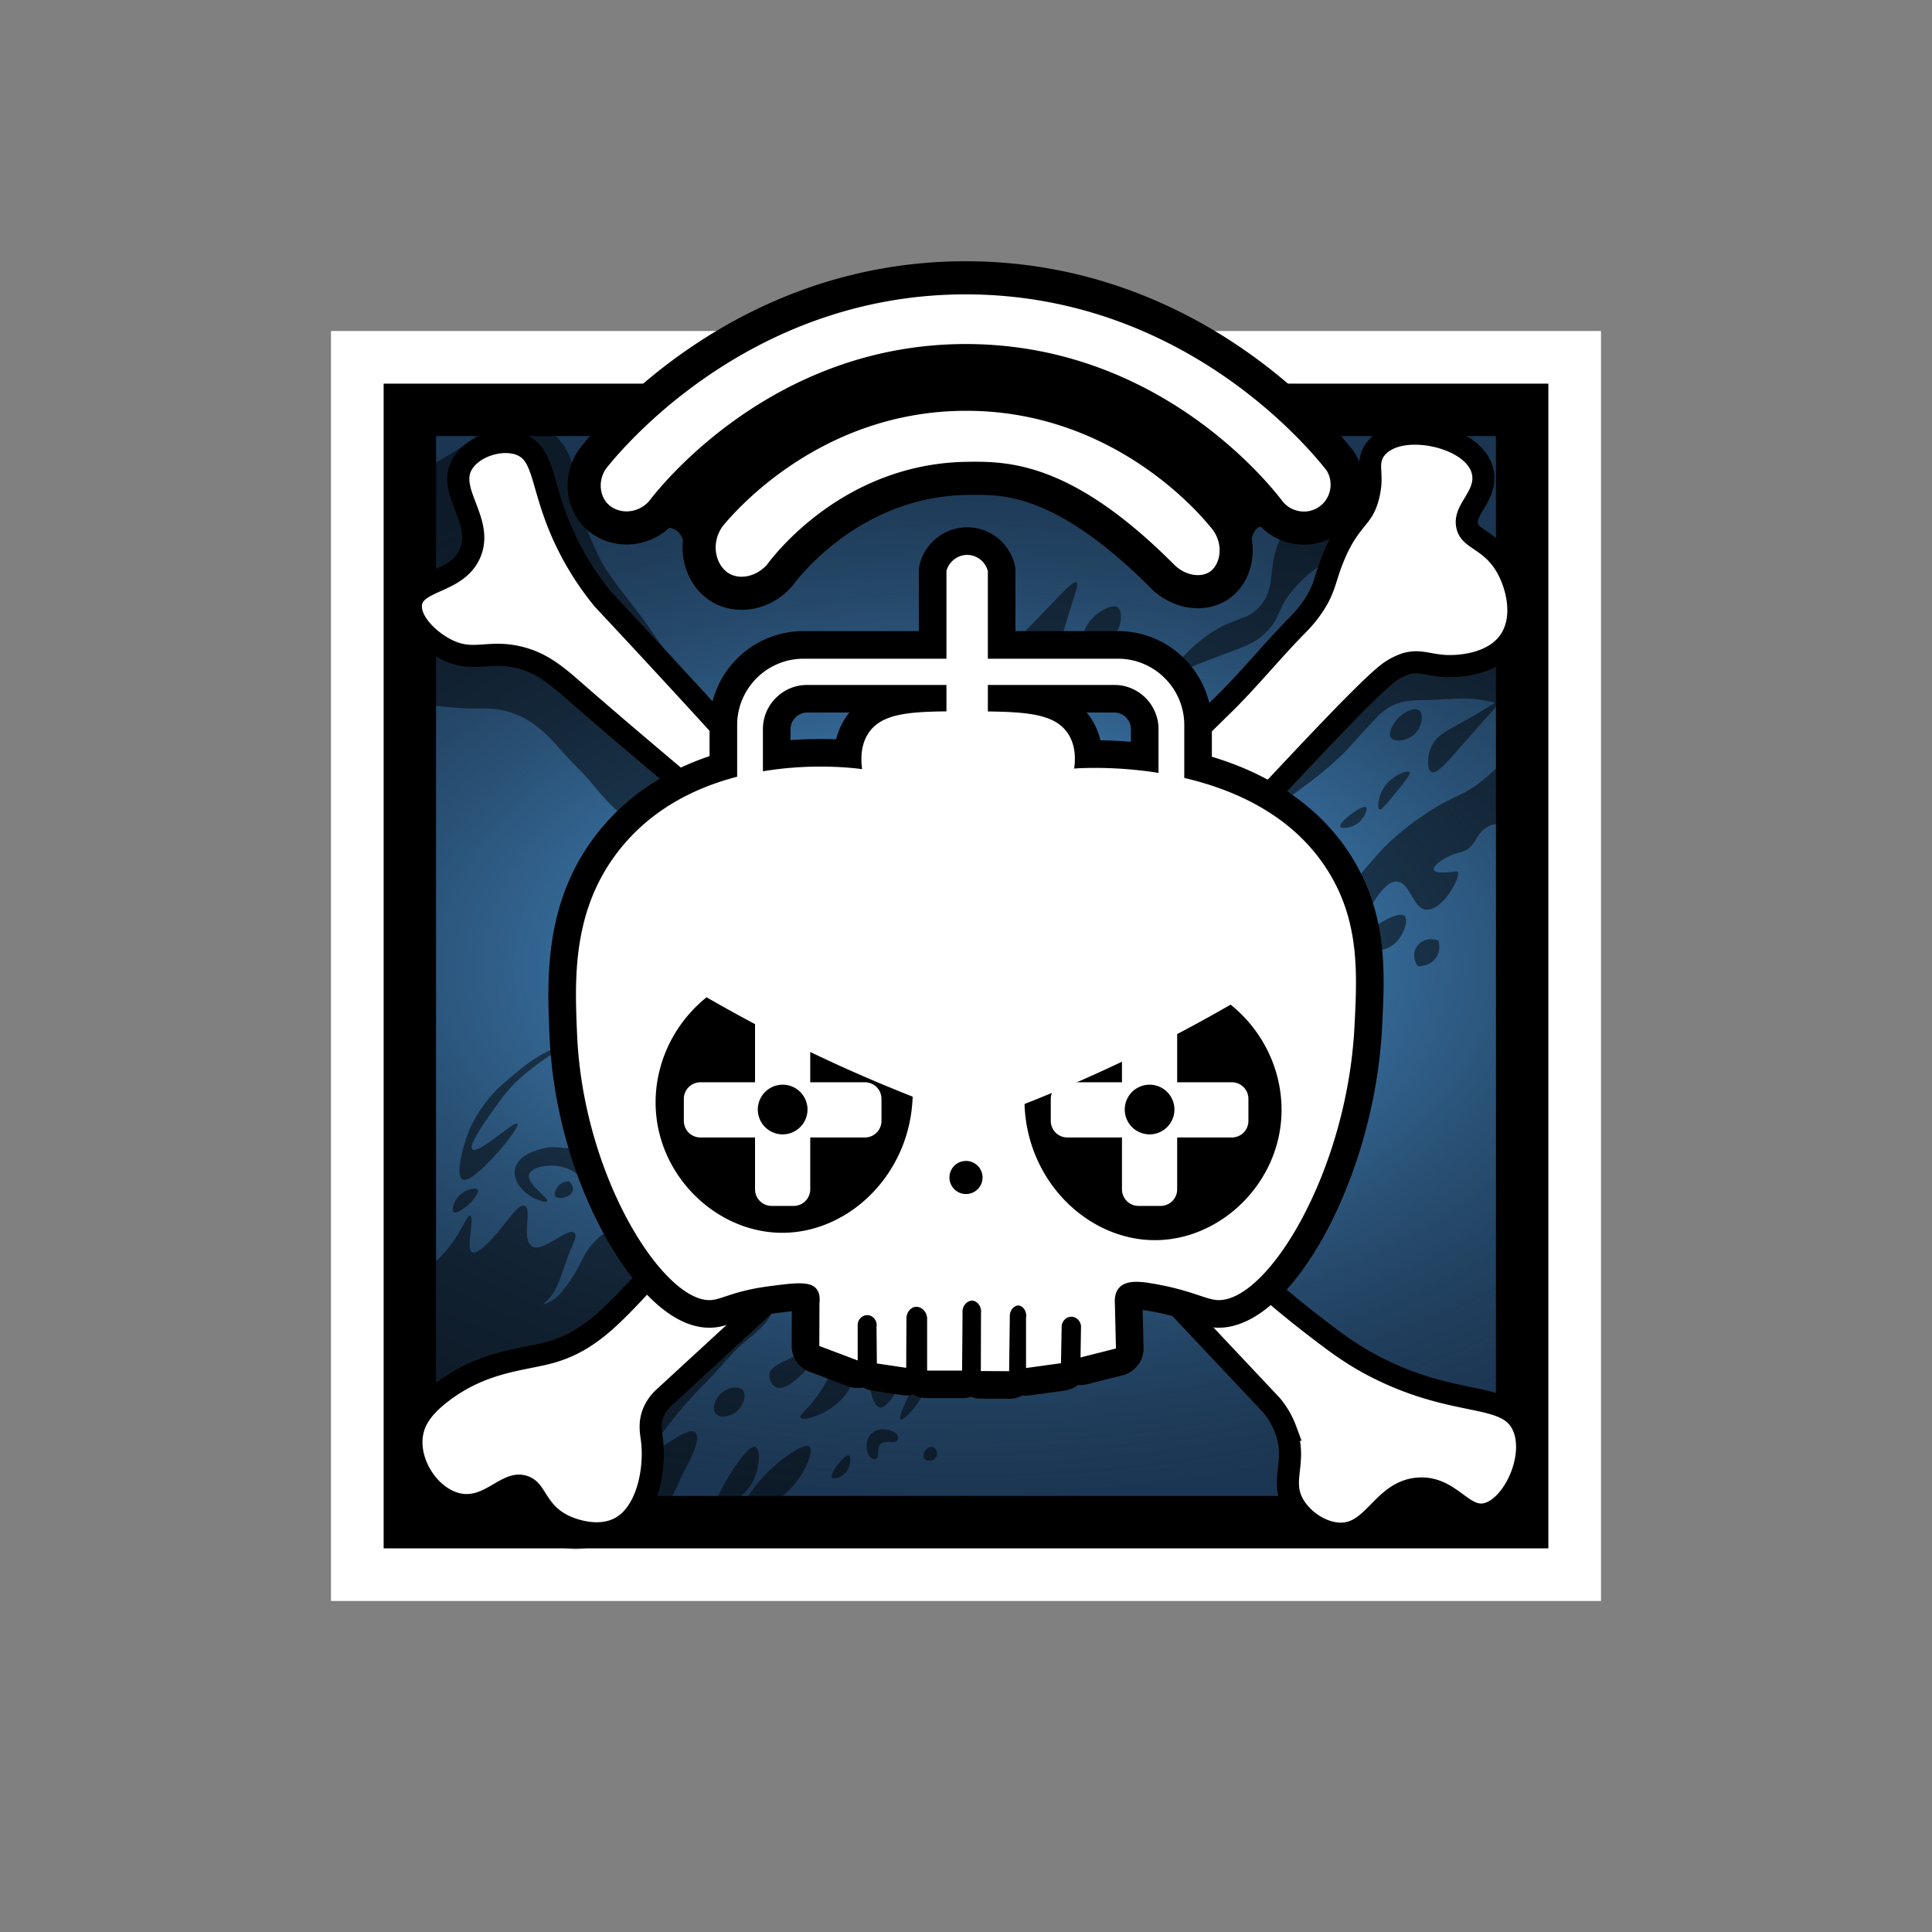 <svg xmlns="http://www.w3.org/2000/svg" viewBox="0 0 350 350"><rect x="0" y="0" width="350" height="350" fill="#808080" stroke="none"/><switch><g><path fill="#fff" d="M59.962 59.962h230.075v230.075H59.962z"/><path d="M69.5 69.5h211v211h-211z"/><path fill="#1b3652" d="M79 79h192v192H79z"/><radialGradient id="twitch-a" cx="175" cy="175" r="96" gradientTransform="matrix(0 -1 1.75 0 -131.25 350)" gradientUnits="userSpaceOnUse"><stop offset=".416" stop-color="#4fa0e2"/><stop offset="1" stop-color="#3a6082" stop-opacity="0"/></radialGradient><path opacity=".5" fill="url(#twitch-a)" d="M79 79h192v192H79z"/><g opacity=".5"><path d="M85.193 220.233c.884.296-.908 6.047.354 6.638.903.423 3.14-1.774 5.12-4.222 1.969-2.434 3.461-4.641 4.41-4.206 1.379.632-.696 6.129 1.312 7.348 1.99 1.208 6.414-3.522 7.666-2.454.651.555-.466 2.397-1.202 4.38-.955 2.574-1.617 5.032-2.626 6.546-1.085 1.629-1.868 1.868-1.76 1.963.14.122 1.668-.44 2.72-1.567 3.02-3.235 4.023-6.234 5.01-7.783 1.442-2.264 4.111-4.866 10.276-6.791 2.507.986 5.218 1.025 7.725 2.011 2.507.986 4.735 2.68 7.242 3.666 2.507.986 5.381 1.503 7.888 2.489.797 1.926 1.618 5.186.946 8.244-.678 3.088-3.019 4.58-5.906 7.069-1.855 1.599-3.664 4.007-6.379 6.756-1.919 1.943-3.715 3.846-5.158 5.647-2.667 3.329-4.565 5.799-4.086 6.305.746.787 5.744-3.983 7.196-2.809.925.748.037 3.302-1.869 6.84-1.165 2.161-2.049 4.953-3.814 6.993-2.786 3.221-6.23 4.521-8.32 5.785-3.075.589-5.582 1.641-7.883 1.559-3.344-.12-5.758-1.574-7.718-2.338-2.606-1.017-4.409-2.461-7.799-2.692-2.574-.176-4.457 1.319-8.114.606-.999-.195-1.251-.278-3.118-.679-2.41-.518-4.717-1.079-6.048-1.276.042-2.778.803-5.728.844-8.505.042-2.778.282-5.553.324-8.33.042-2.778.028-5.556.069-8.334.042-2.778-1.055-5.57-1.013-8.348-.002-.592 1.106-1.338 1.228-2.284 0 0 .809-2.292 1.477-4.522.897-2.997 2.646-3.102 6.019-6.694 3.406-3.63 4.294-7.242 4.987-7.011zM104.796 188.128c-1.772.84-3.832 2.11-6.142 3.736-1.796 1.264-3.75 2.7-5.593 4.571-1.728 1.754-3.126 3.855-4.419 5.666-2.223 3.117-3.649 5.585-3.065 6.127 1.05.973 7.605-5.265 8.167-4.665.347.371-1.72 3.209-4.111 5.816-2.246 2.449-4.827 4.852-5.874 4.263-1.339-.752.16-5.991.967-8.192.863-2.351 2.15-4.243 3.354-5.853 1.717-2.296 3.622-3.738 4.768-4.726 1.914-1.652 3.757-3.024 5.613-4.022 2.393-1.285 4.537-2.194 6.335-2.721zM86.533 215.522c-.372-.503-2.546.007-3.684 1.458-.698.89-1.082 2.272-.677 2.601.467.379 1.932-.663 2.596-1.248.935-.823 2.119-2.332 1.765-2.811zM96.794 217.092c-2.29-1.132-3.828-3.238-3.517-5.181.445-2.78 4.231-3.625 4.937-3.814 2.294-.617 3.373-.005 5.477-.08 1.982-.07 4.812-.844 8.112-4.414-1.225 8.688-2.878 10.824-4.225 10.974-1.626.181-2.51-2.494-5.912-3.224-2.432-.522-5.445.097-5.824 1.424-.509 1.78 3.672 4.219 3.26 4.854-.205.314-1.23-.104-2.308-.539z"/><path d="M100.625 216.75c-.348-.42.07-1.437.62-2.005.719-.743 1.678-.734 1.876-.732.104.108.837.872.642 1.684-.304 1.268-2.633 1.663-3.138 1.053zM129.661 256.094c.76.881 2.582.533 3.654-.278 1.325-1.003 2.021-3.094 1.231-3.989-.78-.883-2.87-.443-4.031.689-.969.945-1.62 2.691-.854 3.578zM140.685 251.351c-.857-.322-1.429-1.506-1.305-2.413.205-1.501 2.303-2.023 4.999-3.494 4.703-2.567 6.491-5.459 6.795-5.186.331.299-1.691 3.818-4.153 6.792-2.185 2.638-4.765 4.891-6.336 4.301zM144.977 256.805c.466.721 5.019-.469 7.764-3.625 2.4-2.76 2.545-6.03 2.56-7.277-.965-.652-1.598-.727-2.051-.654-2.021.325-2.175 3.379-5.149 7.591-1.915 2.711-3.404 3.532-3.124 3.965zM130.068 272.368c.662.673 3.462-.435 5.119-2.249 2.569-2.812 2.74-7.506 1.682-7.982-1.16-.522-4.032 3.891-5.191 5.894-.875 1.514-2.236 3.7-1.61 4.337zM134.847 273.828c.869 1.003 5.475-1.076 8.366-4.113 2.663-2.798 4.314-6.849 3.397-7.614-.723-.603-2.945.881-4.144 1.725-4.597 3.236-8.644 8.819-7.619 10.002zM150.736 267.699c.294.36 1.722-.067 2.526-1.001.958-1.114.938-2.831.495-3.026-.755-.333-3.554 3.373-3.021 4.027zM157.798 264.083c-1.002-.709-1.192-3.255.143-4.454 1.497-1.344 4.371-.498 4.716.548.01.03.133.417-.049.726-.478.811-2.222-.125-3.081.687-.808.763-.113 2.399-.822 2.706-.369.159-.851-.173-.907-.213zM167.495 264.317c.476.526 1.76.344 2.144-.435.275-.558.072-1.401-.523-1.674-.53-.243-1.113.084-1.417.427-.42.473-.574 1.273-.204 1.682zM165.134 241.801c.975.745.105 4.158-1.276 7.334-1.383 3.182-3.275 6.066-4.471 5.857-1.378-.241-2.629-4.762-.892-8.46 1.61-3.426 5.545-5.567 6.639-4.731zM163.143 257.161c.48.327 3.282-2.484 4.829-5.986.972-2.202 1.778-5.301 1.305-5.49-.956-.383-6.995 10.891-6.134 11.476zM116.394 150.279c-.81-.736-3.136-2.021-4.977-3.746-2.655-2.489-4.431-5.108-6.322-6.965-2.828-2.777-4.661-5.195-6.45-6.812-2.937-2.656-5.248-3.614-8.251-4.231-1.643-.337-3.788.006-8.026-.324-3.362-.262-6.59-.793-8.441-.841.46-3.604 1.047-7.163 1.287-10.268.287-3.7.772-7.035.821-10.073.063-3.864.046-7.224-.127-10.111-.095-1.591-.76-4.589-.396-7.42.347-2.694 1.782-4.753 3.759-5.892 1.589-.915 2.915-1.54 5.513-3.493 2.077-1.561 2.585-1.99 3.976-2.921 2.802-1.874 7.638-1.264 10.567.735 2.599 1.774 3.975 4.244 4.628 7.307.509 2.385.854 5.146 1.718 8.371.647 2.418 1.615 4.913 3.122 7.829 1.203 2.327 3.132 4.815 7.163 9.986 1.656 2.124 3.232 4.828 5.459 7.508 1.822 2.193 4.166 4.255 6.375 6.756 1.935 2.191 3.222 4.807 5.457 7.194-1.656 3.687-2.971 2.57-5.883 5.372-2.915 2.804-2.389 3.3-5.041 6.353-2.697 3.108-2.67 3.293-5.931 5.686zM195.054 105.522c.377.262-.051 1.224-1.232 5-2.188 6.998-1.894 8.059-3.363 9.347-3.029 2.656-9.141 1.743-9.677-.02-.263-.863.899-1.76 3.367-4.035 2.196-2.025 3.912-3.881 5.36-5.38 3.395-3.514 4.985-5.301 5.545-4.912zM197.44 116.713c.256.035 2.603.363 4.232-1.365 1.647-1.747 1.756-4.74.763-5.361-1.475-.922-6.479 2.608-5.974 5.255.078.402.29.909.979 1.471zM213.015 121.462c.368.56 2.493-.543 5.644-1.777 5.325-2.084 8.192-2.772 10.372-4.813 3.282-3.073 2.01-4.37 5.551-8.404 3.467-3.95 5.331-3.842 7.847-6.943 1.686-2.078 3.373-5.457 3.084-11.756-3.567 1.223-6.262 2.315-8.322 3.735-3.434 2.368-4.895 5.061-5.724 7.182-1.814 4.642-.274 8.094-3.462 11.409-2.414 2.511-4.335 1.574-9.142 4.912-3.316 2.303-6.359 5.679-5.848 6.455zM232.829 144.992c2.199-1.717 5.755-3.984 9.62-7.62 2.237-2.105 3.583-3.838 4.761-5.05 2.117-2.18 3.013-3.604 5.267-4.62 2.393-1.078 5.03-.8 7.394-.923 2.585-.134 5.097-.36 7.399-.129 3.647.366 6.901 1.744 8.958 2.399.788-2.682.864-6.535 1.195-10.473.26-3.095.192-6.43-.289-10.102-.359-2.742-.549-5.11-1.204-7.303-3.065.667-5.97 1.568-9.035 2.235-3.065.667-6.123 1.364-9.188 2.03-3.065.667-6.32.782-9.384 1.449-3.783 3.183-3.364 3.654-6.635 7.362-3.269 3.707-3.006 3.939-6.276 7.646-3.272 3.709-3.654 3.372-6.925 7.082-3.272 3.709-3.644 3.453-5.832 7.889-2.477 5.022-4.715 5.407-2.584 10.586 2.537 6.172 6.291-.788 12.758-2.458zM242.796 149.746c.196.422 1.876.298 3.042-.501 1.328-.91 1.985-2.689 1.627-3.008-.632-.562-5.031 2.732-4.669 3.509zM249.927 146.643c.133.06.427.058 2.384-2.351 2.194-2.699 3.304-4.083 3.05-4.399-.388-.482-3.288.593-4.706 2.869-1.002 1.611-1.209 3.666-.728 3.881z"/><path d="M259.355 139.871c-.825-.384-.901-2.739-.07-4.56.998-2.188 2.929-2.978 6.18-4.791 1.875-1.046 4.552-2.551 7.616-4.766-3.555 3.929-6.399 7.175-8.387 9.437-2.924 3.325-4.486 5.077-5.339 4.68zM252.007 133.661c.669.893 3.146.56 4.458-.86 1.175-1.273 1.48-3.476.608-4.121-.801-.592-2.393.271-3.092.795-1.469 1.1-2.652 3.28-1.974 4.186zM245.136 160.166c.762-1.209 2.122-2.732 3.722-4.585 1.02-1.182 3.799-4.457 9.629-8.309 2.611-1.725 4.447-2.531 5.911-3.247 2.112-1.032 3.381-1.9 5.56-3.824 2.965-2.618 4.947-5.567 6.005-7.518 1.111 3.547 1.987 7.275 3.098 10.821-.84 1.707-2.254 3.961-4.871 5.112-2.172.956-3.216.164-5.009 1.362-1.932 1.291-1.817 3.32-4.004 4.213-.791.323-.808.184-1.876.573-1.926.702-3.8 2.122-3.542 2.816.24.644 2.258.472 2.551.454 1.295-.082 1.57-.3 1.769-.109.69.662-2.659 7.197-5.741 6.854-2.455-.273-2.786-4.729-5.179-5.07-1.257-.179-2.966 1.003-5.801 6.217-.674-1.856-1.546-3.903-2.222-5.76zM256.848 175.023c.118.013 1.971.155 3.157-1.328 1.195-1.494.601-3.22.564-3.326-1.733-.62-3.487.111-4.115 1.482-.451.986-.32 2.215.394 3.172zM254.485 165.954c.877.938-.631 5.243-3.728 6.017-2.191.547-4.133-.92-4.452-1.174.499-.809 1.404-1.902 2.751-2.914 1.712-1.286 4.657-2.755 5.429-1.929z"/></g><g><path d="M85.125 100.313c2.639-5.898-4.269-11.307-1.375-16.25 1.933-3.301 7.406-4.976 10.875-3.375 4.111 1.897 3.344 7.442 7.563 16.625a52.008 52.008 0 007.063 11.271 2396.31 2396.31 0 0131.75 34.583s65.331 72.587 96.583 96.667c4.436 3.418 7.484 5.766 12.333 8.167 14.131 6.994 22.854 4.181 25.833 10 2.83 5.528-1.472 15.041-6.417 16.25-4.352 1.064-6.492-4.965-12.333-4.583-6.553.429-8.073 8.291-14.25 8.167-3.618-.073-7.451-2.858-8.833-6.103-1.717-4.032 1.023-7.2-1-12.73a15.037 15.037 0 00-2.575-4.434L127 144.75c-8.765-7.368-16.053-13.533-22.5-19.167-3.572-3.121-6.34-5.603-10.833-6.583-5.292-1.155-7.816.898-12.25-1.083-3.524-1.574-7.432-5.329-6.942-8.624.643-4.322 8.218-3.544 10.65-8.98z" fill="#fff" stroke="#000" stroke-width="4" stroke-miterlimit="10"/><path d="M108.104 277.77c-2.848 0-5.356-1.111-5.83-1.335-2.922-1.372-4.16-3.329-5.155-4.901-.823-1.301-1.262-1.94-2.235-2.256a2.808 2.808 0 00-.876-.143c-1.105 0-2.259.674-3.595 1.453-1.663.97-3.548 2.07-5.876 2.07a7.406 7.406 0 01-1.764-.216c-5.004-1.23-8.952-7.368-8.123-12.629.427-2.708 2.087-5.042 5.384-7.568 5.707-4.371 11.327-5.494 15.843-6.397 1.213-.242 2.359-.472 3.396-.742 7.167-1.869 11.225-6.244 17.949-13.493.69-.744 1.406-1.515 2.151-2.312.159-.17 16.855-17.933 102.34-101.741 2.467-2.419 4.836-5.058 7.127-7.61 1.965-2.189 3.997-4.453 6.108-6.602.7-.711 1.821-1.853 3.01-3.642 1.35-2.032 1.77-3.354 2.35-5.186.351-1.105.748-2.358 1.412-3.926 1.459-3.443 2.816-5.12 3.906-6.468 1.042-1.286 1.729-2.136 2.267-4.28.48-1.916.411-3.187.349-4.308-.076-1.395-.163-2.975 1.207-4.5 1.434-1.598 3.879-2.478 6.884-2.478 4.922 0 10.804 2.384 12.127 6.371.842 2.539-.405 4.619-1.406 6.291-.991 1.653-1.581 2.735-1.239 4.105.27 1.08.905 1.552 2.317 2.516 1.503 1.025 3.373 2.302 4.867 4.999 2.17 3.917 3.127 9.582.374 13.407-2.828 3.931-8.387 4.397-10.646 4.416h-.114c-1.469 0-2.658-.214-3.707-.403-.852-.153-1.588-.286-2.354-.286-.6 0-1.171.081-1.797.253-.008.003-1.571.456-3.115 1.59-3.828 2.812-16.702 16.66-31.608 32.694-19.741 21.234-44.308 47.66-62.43 64.332l-37.5 34.5c-.839.823-1.475 1.789-1.845 2.826-.579 1.62-.377 3.063-.215 4.221l.065.481c.564 4.472-.417 12.692-5.456 15.715-1.301.785-2.832 1.182-4.547 1.182z" fill="#fff"/><path d="M256.333 80.562c4.244 0 9.234 2 10.23 5.001 1.146 3.453-3.768 5.913-2.688 10.25.916 3.676 4.81 3.37 7.375 8 1.679 3.03 2.837 8.023.5 11.271-2.544 3.535-8.196 3.577-9.042 3.583h-.096c-2.452 0-4.066-.689-6.058-.689a8.63 8.63 0 00-2.329.325s-1.877.518-3.767 1.906c-9.055 6.651-61.973 67.51-94.208 97.167l-37.5 34.5c-.767.752-1.775 1.945-2.375 3.625-.836 2.342-.414 4.329-.25 5.625.57 4.518-.645 11.437-4.5 13.75-1.108.665-2.342.894-3.521.894-2.469 0-4.691-1.009-4.979-1.144-4.623-2.171-4.089-6.106-7.625-7.25a4.808 4.808 0 00-1.492-.24c-3.339 0-5.944 3.523-9.472 3.523-.415 0-.843-.049-1.286-.158-3.991-.981-7.3-6.094-6.625-10.375.3-1.904 1.418-3.835 4.625-6.292 6.835-5.236 13.539-5.491 18.527-6.792 8.515-2.222 12.981-7.742 21.056-16.375 0 0 15.837-16.931 102.281-101.679 4.631-4.54 8.714-9.613 13.261-14.238.675-.686 1.936-1.96 3.25-3.938 2.387-3.591 2.238-5.426 3.938-9.438 2.771-6.54 5.015-6.028 6.271-11.042 1.155-4.61-.462-6.214 1.104-7.958 1.128-1.257 3.158-1.812 5.395-1.812m0-4c-3.632 0-6.527 1.086-8.372 3.141-1.924 2.143-1.798 4.431-1.715 5.946.056 1.027.114 2.09-.292 3.713-.43 1.715-.885 2.277-1.881 3.508-1.108 1.368-2.624 3.243-4.193 6.945-.7 1.653-1.113 2.954-1.477 4.102-.551 1.737-.915 2.885-2.109 4.682-1.085 1.633-2.123 2.688-2.743 3.319-2.173 2.21-4.22 4.492-6.201 6.698-2.374 2.645-4.615 5.143-7.036 7.515-85.453 83.777-101.749 101.106-102.401 101.802-.748.8-1.465 1.573-2.157 2.319-6.477 6.982-10.386 11.196-16.988 12.919-.98.256-2.098.479-3.282.716-4.719.943-10.592 2.117-16.668 6.771-3.736 2.862-5.631 5.59-6.144 8.844-.994 6.307 3.592 13.4 9.621 14.882a9.42 9.42 0 002.241.273c2.87 0 5.096-1.299 6.885-2.343.948-.553 2.022-1.18 2.587-1.18.056 0 .136.005.261.046.262.085.426.261 1.16 1.422 1.013 1.602 2.544 4.023 5.996 5.643.761.357 3.493 1.524 6.679 1.524 2.082 0 3.959-.493 5.579-1.464 5.894-3.536 7.063-12.511 6.41-17.681-.02-.16-.044-.33-.069-.508-.152-1.087-.296-2.113.117-3.271.262-.734.722-1.432 1.368-2.074l37.448-34.452c18.178-16.724 42.775-43.181 62.538-64.44 14.839-15.961 27.654-29.746 31.33-32.447 1.228-.902 2.483-1.279 2.496-1.283a4.578 4.578 0 011.232-.172c.587 0 1.21.112 1.998.254 1.075.194 2.413.435 4.06.435h.127c2.563-.019 8.891-.568 12.258-5.247 3.265-4.537 2.228-11.077-.248-15.546-1.724-3.112-3.9-4.597-5.488-5.681-1.278-.872-1.426-1.034-1.504-1.348-.137-.549.12-1.101 1.014-2.593 1.083-1.807 2.72-4.539 1.589-7.949-1.686-5.081-8.332-7.74-14.026-7.74z"/><path d="M177.672 250.875a2.487 2.487 0 01-1.727-.708c-.441.39-1.02.625-1.653.625h-6.333a2.5 2.5 0 01-2.107-1.153l-.058.051a2.497 2.497 0 01-1.997.576l-5.311-.792a2.5 2.5 0 01-1.645-.99l-.045.032a2.494 2.494 0 01-2.304.282l-6.949-2.625a2.502 2.502 0 01-1.617-2.348l.025-7.749c0-.094.006-.187.017-.279.043-.373.02-.588-.001-.691-.133-.044-.467-.122-1.179-.122-1.314 0-3.215.256-5.622.578-1.23.166-2.486.426-2.499.429-.449.094-.937.206-1.464.34-1.197.306-2.141.619-2.974.895-1.053.35-1.963.65-2.899.76a7.13 7.13 0 01-.818.047c-10.619 0-25.361-24.513-26.468-50.549-.418-9.844-.989-23.268 8.024-34.85 5.094-6.546 12.143-11.189 20.973-13.821v-7.478c0-7.995 6.505-14.5 14.5-14.5h23.417v-13.411c0-.226.03-.449.09-.666.77-2.784 3.304-4.729 6.162-4.729.097 0 .194.002.291.007 2.788.128 5.148 2.048 5.873 4.777.056.209.084.425.084.642v13.38h21.083c7.995 0 14.5 6.505 14.5 14.5v7.646c11.824 3.138 20.496 9.09 25.796 17.712 6.045 9.835 5.531 19.801 5.034 29.438-1.418 27.463-16.325 51.899-27.08 51.899-.273 0-.543-.014-.81-.043-1.041-.112-2.119-.469-3.485-.92-1.936-.639-4.587-1.515-8.514-2.139-.7-.11-1.441-.214-2.113-.214-.832 0-1.193.164-1.267.251-.068.078-.147.318-.145.733l.208 8.534a2.5 2.5 0 01-1.886 2.484l-6.416 1.625a2.518 2.518 0 01-1.909-.285 2.5 2.5 0 01-1.904 1.379l-6.334.875a2.504 2.504 0 01-1.512-.268 2.497 2.497 0 01-1.891.864l-5.141-.031zm20.687-114.265c2.184 0 5.352.103 9.017.536v-5.063c0-3.032-2.467-5.5-5.5-5.5h-17.523c5.071.386 9.053 1.522 11.302 5.081.909 1.438 1.424 3.097 1.541 4.956.359-.006.747-.01 1.163-.01zm-52.15-10.027a5.506 5.506 0 00-5.5 5.5v4.758a67.212 67.212 0 017.956-.466c1.945 0 3.615.082 4.917.18.131-1.896.67-3.583 1.612-5.038 2.194-3.389 5.896-4.535 10.583-4.934h-19.568z" fill="#fff"/><path d="M175.212 100.527c.058 0 .116.001.174.004 1.673.077 3.132 1.262 3.573 2.922v15.88h23.583c6.6 0 12 5.4 12 12v9.599c9.43 2.198 19.946 6.949 26.167 17.068 5.616 9.136 5.16 18.444 4.667 28-1.35 26.141-15.535 49.529-24.583 49.529-.183 0-.363-.01-.542-.029-2.019-.218-5.169-1.978-11.875-3.042-.762-.121-1.644-.245-2.506-.245-1.227 0-2.414.251-3.161 1.12-.638.742-.753 1.698-.75 2.375l.208 8.583-6.417 1.625.083-5.375c.091-1.092-.771-2-1.749-2h-.001c-.865 0-1.657.711-1.75 1.667l-.125 6.75-6.333.875v-9.083c.223-1.243-.631-2.22-1.375-2.25l-.036-.001c-.721 0-1.599.858-1.527 2.063l-.125 9.844-5.125-.031.031-10.5c.15-1.224-.714-2.199-1.552-2.25l-.071-.002c-.875 0-1.853.965-1.721 2.252l-.083 10.417h-6.333v-9.25c.068-1.329-.971-2.302-1.951-2.302a1.26 1.26 0 00-.174.011c-.864.106-1.656 1.02-1.625 2.167l-.042 8.875-5.313-.792-.061-6.668c.175-1.079-.643-2.043-1.625-2.082l-.062-.001c-.922 0-1.756.817-1.73 1.846v6.363l-6.949-2.625.026-7.75c.171-1.484-.238-2.22-.534-2.583-.606-.744-1.619-1.017-3.129-1.017-1.481 0-3.439.263-5.955.6-1.341.18-2.676.459-2.676.459-.483.1-1.007.22-1.573.365-2.748.702-4.266 1.445-5.543 1.593-.174.02-.35.03-.529.03-8.496 0-22.879-22.469-23.971-48.155-.42-9.879-.962-22.335 7.5-33.208 5.895-7.574 13.91-11.492 21.5-13.457v-9.376c0-6.6 5.4-12 12-12h25.917v-15.911c.475-1.718 2.033-2.897 3.753-2.897m19.381 38.705c.308-.025 1.67-.122 3.767-.122 2.791 0 6.883.17 11.516.905v-7.933c0-4.4-3.6-8-8-8h-22.917v4.804c7.659.094 12.372.615 14.583 4.113 1.307 2.067 1.296 4.466 1.051 6.233m-56.384.492a63.805 63.805 0 0110.456-.848c4.136 0 6.993.387 7.519.466-.258-1.847-.265-4.345 1.108-6.466 2.205-3.405 6.746-3.938 14.167-4.004v-4.788h-25.25c-4.4 0-8 3.6-8 8v7.64m37.003-44.197c-3.979 0-7.504 2.699-8.572 6.562-.12.434-.181.882-.181 1.332v10.911h-20.917c-9.374 0-17 7.626-17 17v5.647c-8.508 2.861-15.374 7.598-20.446 14.115-9.578 12.307-8.984 26.26-8.551 36.449.532 12.509 4.016 25.253 9.812 35.926 2.785 5.129 10.228 17.059 19.156 17.059.37 0 .742-.021 1.105-.063 1.192-.138 2.265-.494 3.4-.87.794-.263 1.693-.561 2.804-.845a32.08 32.08 0 011.354-.314c.015-.003 1.188-.247 2.322-.399 1.555-.209 2.891-.388 3.948-.483l-.008 2.373-.013 3.888a5 5 0 003.233 4.694l3.474 1.313 3.474 1.312a5.002 5.002 0 002.786.218 4.99 4.99 0 001.723.592l5.313.792a4.951 4.951 0 002.028-.114c.736.426 1.59.669 2.501.669h6.333c.553 0 1.085-.09 1.582-.256a4.998 4.998 0 001.783.339l2.57.016 2.555.016h.031a4.98 4.98 0 002.406-.616 4.95 4.95 0 001.34-.004l3.402-.47 2.932-.405a4.985 4.985 0 002.398-1.016 5.018 5.018 0 001.686-.132l6.417-1.625a4.999 4.999 0 003.771-4.968l-.104-4.292-.062-2.571c.197.027.397.057.594.089 3.727.591 6.164 1.396 8.122 2.043 1.447.478 2.696.891 4 1.031.354.038.717.058 1.078.058 6.5 0 13.642-6.42 19.593-17.614 5.695-10.711 9.333-24.071 9.983-36.657.518-10.019 1.053-20.379-5.4-30.876-5.282-8.592-14.024-14.864-25.426-18.291v-5.757c0-9.374-7.626-17-17-17h-18.583v-10.88c0-.433-.056-.865-.168-1.284-1.006-3.788-4.291-6.453-8.174-6.633a9.042 9.042 0 00-.404-.009zm21.649 33.556h5.015c1.626 0 3 1.374 3 3v2.301a80.659 80.659 0 00-5.524-.267 12.343 12.343 0 00-1.583-3.789 11.57 11.57 0 00-.908-1.245zm-53.652 5.001v-2.001c0-1.626 1.374-3 3-3h7.667a12.434 12.434 0 00-2.411 4.848 70.681 70.681 0 00-2.801-.055 70.34 70.34 0 00-5.455.208z"/><path d="M128 180.667c-7.503 6.036-10.821 15.785-8.5 24.833 2.612 10.182 11.936 17.807 22.167 17.833 12.138.031 23.234-10.642 23.667-24.667A279.134 279.134 0 01128 180.667z"/><path d="M156.688 196.064h-9.906v-13.523a3 3 0 00-3-3h-4a3 3 0 00-3 3v13.523h-9.898a3 3 0 00-3 3v4a3 3 0 003 3h9.898v9.398a3 3 0 003 3h4a3 3 0 003-3v-9.398h9.906a3 3 0 003-3v-4a3 3 0 00-3-3zm-14.902 9.438a4.5 4.5 0 110-9 4.5 4.5 0 010 9z" fill="#fff"/><g><path d="M222.937 182c7.503 6.036 10.821 15.785 8.5 24.833-2.612 10.182-11.936 17.807-22.167 17.833-12.138.031-23.234-10.642-23.667-24.667A279.134 279.134 0 00222.937 182z"/><path d="M223.162 196.064h-9.906v-13.523a3 3 0 00-3-3h-4a3 3 0 00-3 3v13.523h-9.898a3 3 0 00-3 3v4a3 3 0 003 3h9.898v9.398a3 3 0 003 3h4a3 3 0 003-3v-9.398h9.906a3 3 0 003-3v-4a3 3 0 00-3-3zm-14.902 9.438a4.5 4.5 0 110-9 4.5 4.5 0 010 9z" fill="#fff"/></g><circle cx="175" cy="213.313" r="3"/><g><path d="M134.335 107.479a7.512 7.512 0 01-3.444-.815c-1.972-1.021-3.427-2.968-3.991-5.339-.632-2.657-.054-5.482 1.585-7.75l.11-.143c3.01-3.676 19.395-22.012 46.446-22.012h.132c26.804.059 43.102 18.11 46.254 21.939 1.882 2.051 2.775 4.745 2.453 7.407-.277 2.292-1.419 4.246-3.133 5.361-1.067.693-2.362 1.06-3.745 1.06-2.287.001-4.605-.99-6.359-2.718-15.6-15.665-25.541-17.821-33.963-17.821-.505 0-.995.006-1.468.013-20.611.297-32.587 15.699-33.885 17.454l-.086.117-.098.108c-1.796 1.996-4.278 3.139-6.808 3.139z" fill="#fff"/><path d="M175.042 74.42h.125c26.391.058 41.967 18.43 44 20.913 2.69 2.87 2.047 6.914-.054 8.281-.588.382-1.32.575-2.109.575-1.406 0-2.991-.613-4.253-1.856-17.354-17.427-28.5-18.684-36.069-18.684-.52 0-1.023.006-1.51.013-22.239.321-34.849 16.772-36.253 18.671-1.277 1.415-2.997 2.146-4.581 2.146a4.472 4.472 0 01-2.064-.479c-2.559-1.325-3.676-5.456-1.354-8.667 2.006-2.455 17.658-20.912 44.122-20.913m0-6c-28.41.001-45.609 19.253-48.768 23.112l-.114.139-.105.146c-2.151 2.975-2.907 6.693-2.073 10.201.766 3.222 2.782 5.886 5.53 7.309a10.525 10.525 0 004.824 1.151c3.377 0 6.671-1.504 9.036-4.127l.196-.217.174-.235c1.207-1.633 12.347-15.962 31.515-16.239.459-.007.933-.012 1.424-.012 5.232 0 14.97 0 31.818 16.918l.021.021.021.02c2.311 2.276 5.396 3.581 8.464 3.581 1.966 0 3.826-.534 5.38-1.545 2.46-1.6 4.091-4.339 4.476-7.515.425-3.509-.727-7.044-3.165-9.735-3.433-4.15-20.513-22.912-48.515-22.973h-.139z"/><g><path d="M236.216 95.669a7.908 7.908 0 01-6.218-2.986c-3.456-4.527-22.117-26.888-54.042-27.35a65.798 65.798 0 00-.991-.008c-33.211 0-52.885 24.513-55.019 27.308l-.069.091-.076.086a8.445 8.445 0 01-6.288 2.831c-2.146 0-4.185-.844-5.595-2.314-2.541-2.648-2.8-6.899-.617-10.107l.061-.09.067-.085c4.325-5.463 27.904-32.716 67.505-32.716.311 0 .619.002.932.005 39.314.429 62.576 27.621 66.84 33.067l.113.145.094.156c2.103 3.488 1.188 8.089-2.083 10.474a7.792 7.792 0 01-4.614 1.493z" fill="#fff"/><path d="M174.933 53.328c.3 0 .598.002.9.005 39.067.426 61.705 28.333 64.51 31.917 1.317 2.185.738 5.028-1.281 6.5a4.822 4.822 0 01-2.846.919 4.947 4.947 0 01-3.873-1.857C229.99 87.727 210.302 62.83 176 62.333a71.782 71.782 0 00-1.036-.008c-34.94 0-55.265 25.687-57.402 28.487a5.422 5.422 0 01-4.049 1.828c-1.302 0-2.556-.479-3.43-1.39-1.51-1.574-1.717-4.265-.302-6.344 2.684-3.39 25.805-31.578 65.152-31.578m0-6c-40.985 0-65.382 28.201-69.857 33.854l-.134.169-.121.178c-2.976 4.372-2.585 10.207.932 13.873 1.973 2.057 4.801 3.237 7.76 3.237 3.245 0 6.353-1.397 8.527-3.833l.153-.171.139-.182c2.041-2.674 20.861-26.127 52.632-26.127.314 0 .633.002.949.007 30.54.442 48.392 21.835 51.661 26.119l.039.051.04.05a10.893 10.893 0 008.564 4.116 10.76 10.76 0 006.38-2.07c4.517-3.292 5.785-9.638 2.886-14.446l-.189-.313-.225-.288c-4.412-5.636-28.484-33.774-69.169-34.218a78.293 78.293 0 00-.967-.006z"/></g></g><path d="M124.667 100.527a4.563 4.563 0 01-.885-2.09c-.045-.317-.012-.342-.063-.578-.21-.982-1.051-1.828-1.965-2.136-.813-.274-1.092.077-1.825-.059-.71-.132-1.663-.686-2.595-2.664 2.139-2.947 21.374-28.5 55.833-29.333 34.603-.837 55.087 23.964 57.333 26.783.185 3.432-.441 4.519-1.112 4.82-.51.229-.975-.028-1.597.397-.535.366-.739.943-1.125 2.083a14.133 14.133 0 00-.518 2.01c-10.504-18.077-29.925-29.198-50.816-29.094-20.995.106-40.384 11.535-50.665 29.861z"/></g></g></switch></svg>